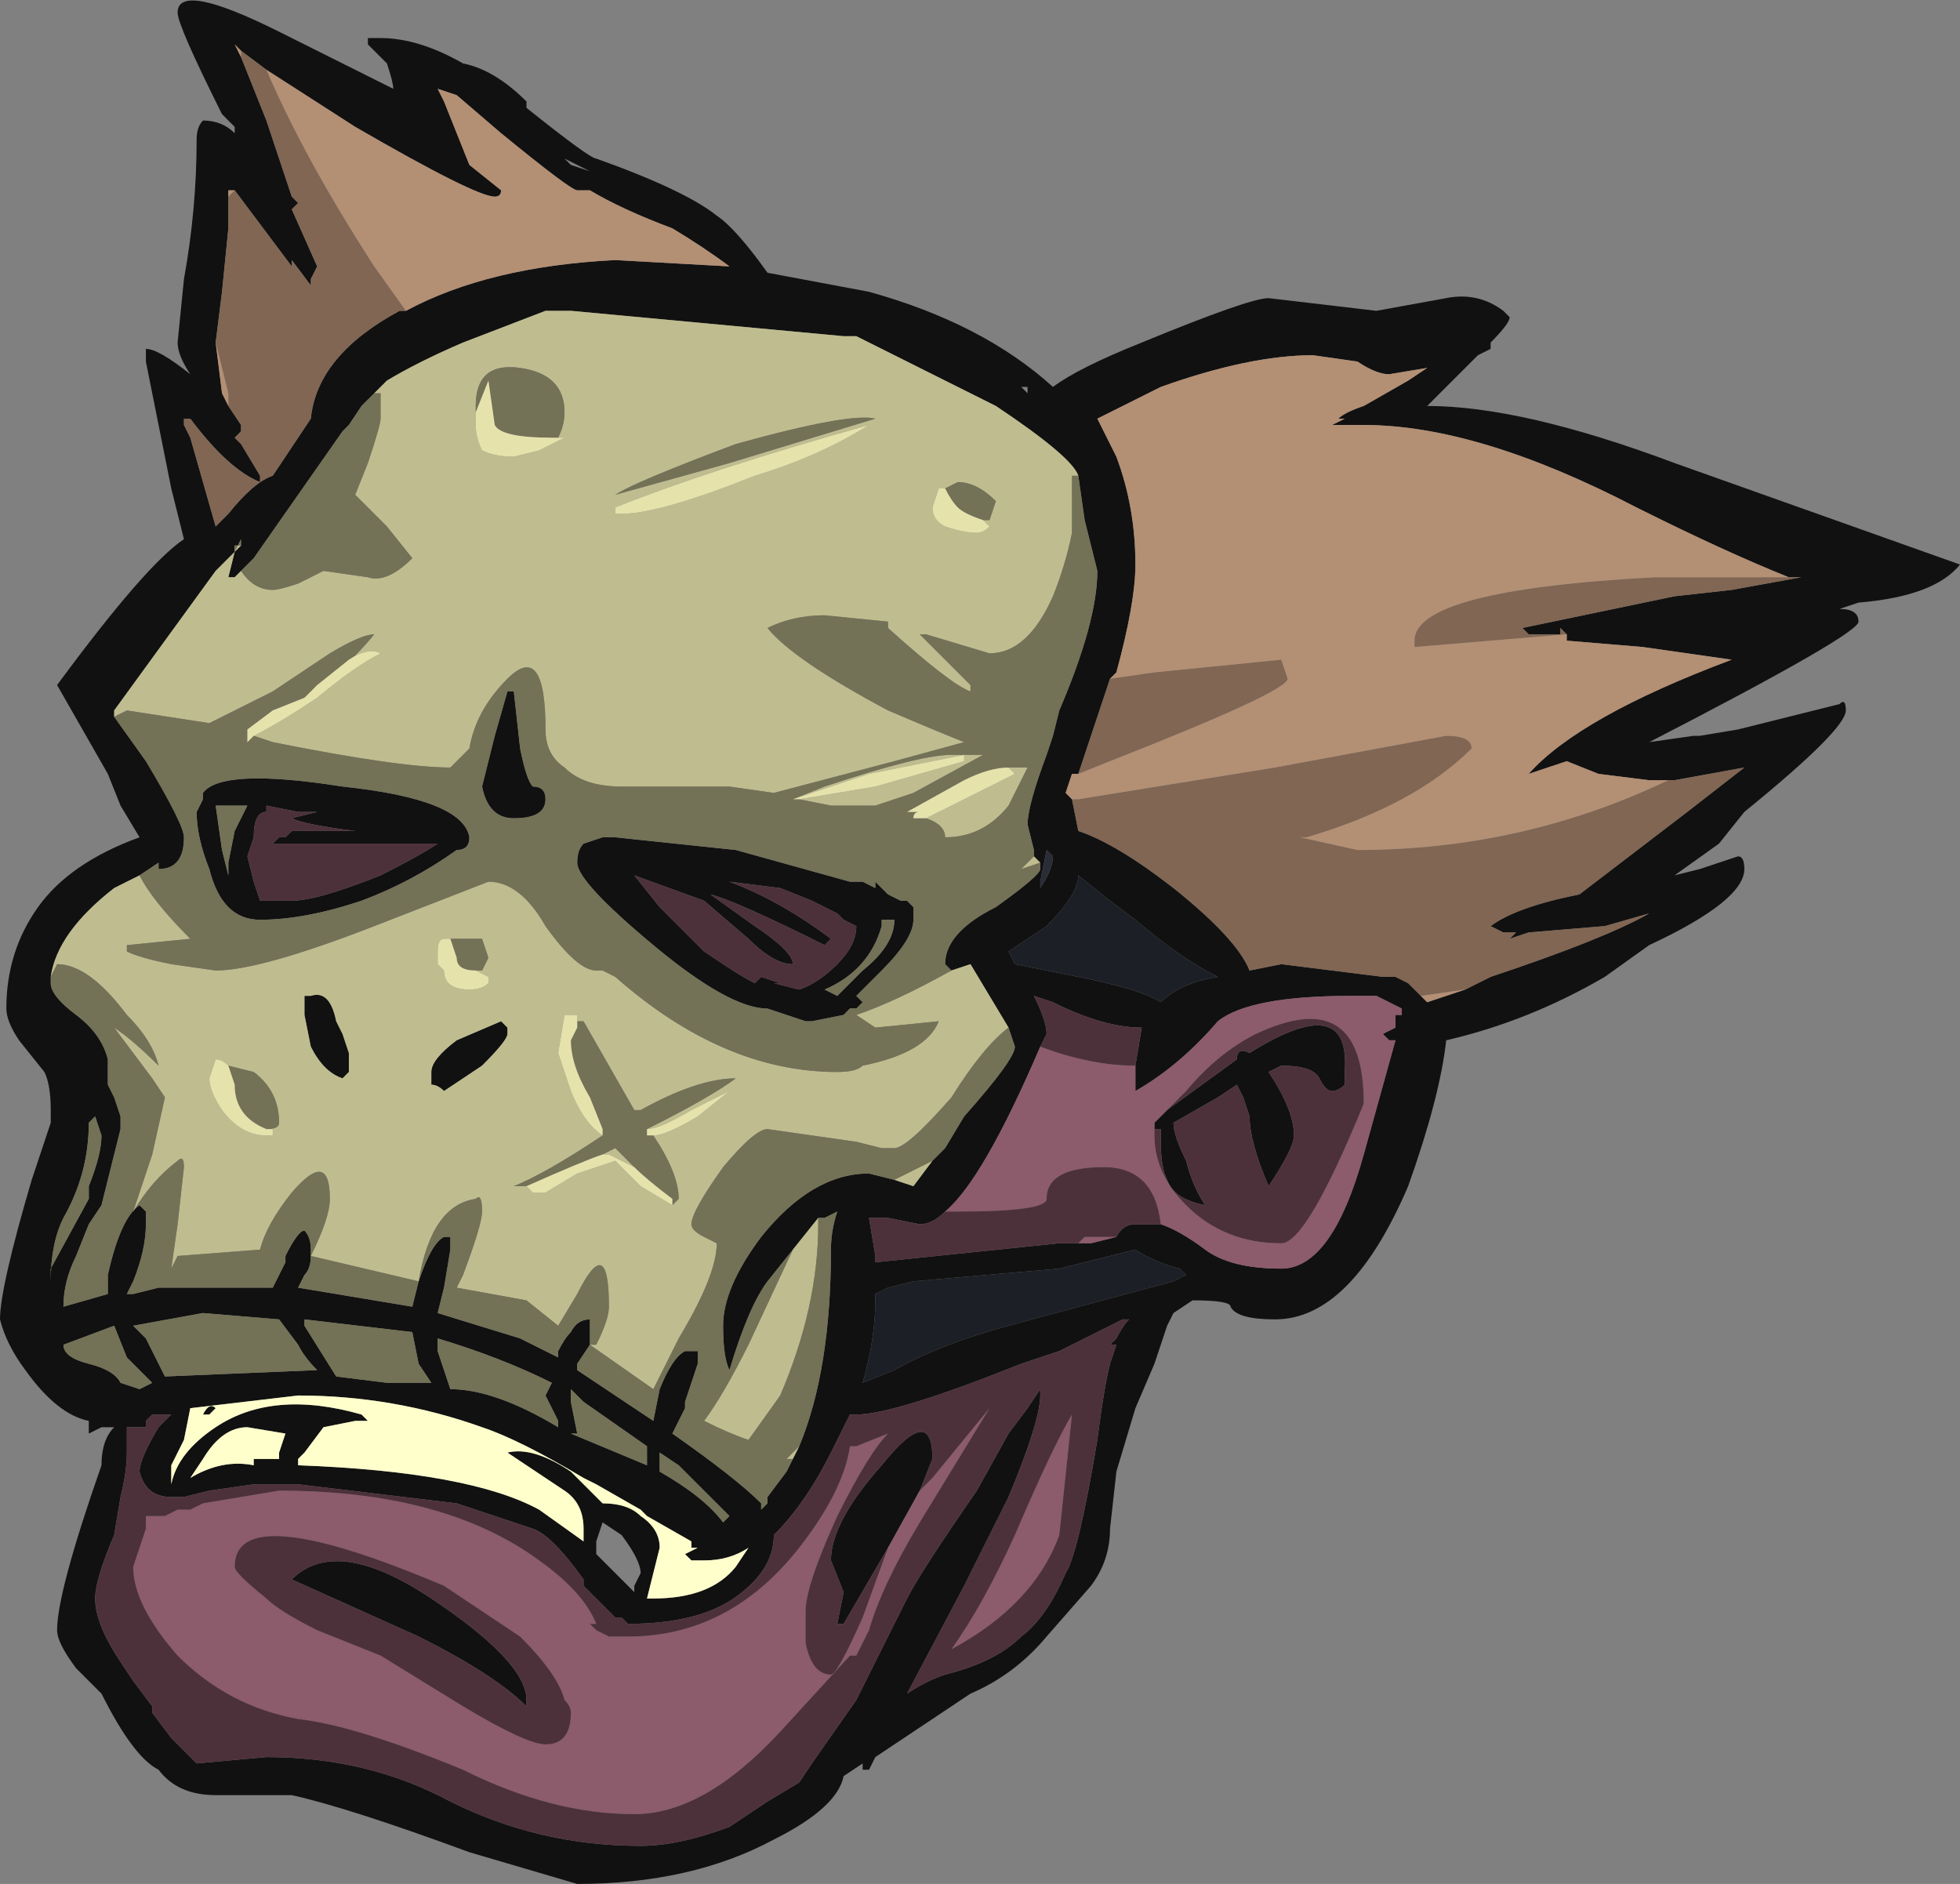 <?xml version="1.0" encoding="UTF-8" standalone="no"?>
<svg xmlns:ffdec="https://www.free-decompiler.com/flash" xmlns:xlink="http://www.w3.org/1999/xlink" ffdec:objectType="shape" height="14.85px" width="15.45px" xmlns="http://www.w3.org/2000/svg">
  <rect width="100%" height="100%" fill="#808080" stroke="none"/>
  <g transform="matrix(1.0, 0.0, 0.0, 1.0, 5.8, 14.15)">
    <path d="M6.1 -11.65 Q6.1 -11.6 5.95 -11.45 L5.95 -11.4 5.85 -11.35 5.45 -10.95 Q6.2 -10.95 7.4 -10.5 L9.65 -9.7 Q9.45 -9.45 8.85 -9.4 L8.7 -9.35 Q8.85 -9.35 8.85 -9.25 8.85 -9.15 7.2 -8.3 L7.55 -8.35 7.6 -8.35 7.9 -8.4 8.7 -8.6 Q8.75 -8.65 8.75 -8.55 8.75 -8.4 7.95 -7.75 L7.75 -7.5 7.4 -7.25 7.6 -7.3 7.9 -7.4 Q7.95 -7.4 7.95 -7.3 7.95 -7.05 7.2 -6.7 L6.85 -6.45 Q6.25 -6.1 5.6 -5.95 5.55 -5.5 5.3 -4.8 4.85 -3.75 4.25 -3.75 3.95 -3.75 3.9 -3.85 3.9 -3.9 3.6 -3.9 L3.45 -3.8 3.4 -3.7 3.3 -3.4 3.15 -3.05 3.0 -2.55 2.95 -2.1 Q2.95 -1.85 2.8 -1.65 L2.45 -1.25 Q2.2 -0.95 1.85 -0.8 L1.1 -0.3 1.05 -0.2 1.0 -0.2 1.0 -0.25 0.85 -0.15 Q0.8 0.1 0.3 0.35 -0.35 0.7 -1.25 0.7 L-2.1 0.45 Q-3.05 0.1 -3.5 0.0 L-4.1 0.0 Q-4.4 0.0 -4.55 -0.2 -4.75 -0.3 -5.0 -0.8 L-5.2 -1.0 Q-5.35 -1.2 -5.35 -1.3 -5.35 -1.6 -5.0 -2.6 -5.0 -2.8 -4.9 -2.9 L-5.0 -2.9 -5.1 -2.85 -5.1 -2.95 Q-5.35 -3.0 -5.6 -3.35 -5.75 -3.55 -5.8 -3.75 -5.8 -4.0 -5.55 -4.85 L-5.4 -5.3 -5.4 -5.4 Q-5.4 -5.6 -5.45 -5.7 L-5.65 -5.95 Q-5.75 -6.1 -5.75 -6.2 -5.75 -6.65 -5.5 -7.0 -5.25 -7.35 -4.7 -7.55 L-4.85 -7.8 -4.95 -8.05 -5.35 -8.75 Q-4.65 -9.7 -4.35 -9.9 L-4.45 -10.3 -4.65 -11.3 -4.65 -11.4 Q-4.55 -11.4 -4.3 -11.2 -4.4 -11.35 -4.4 -11.45 L-4.35 -11.95 Q-4.25 -12.5 -4.25 -13.05 -4.25 -13.15 -4.2 -13.2 -4.05 -13.2 -3.95 -13.1 L-3.95 -13.15 -4.05 -13.25 Q-4.4 -13.95 -4.4 -14.05 -4.4 -14.3 -3.6 -13.9 L-2.7 -13.45 Q-2.7 -13.5 -2.75 -13.65 L-2.9 -13.8 -2.9 -13.85 -2.8 -13.85 Q-2.5 -13.85 -2.15 -13.65 -1.9 -13.6 -1.65 -13.35 L-1.65 -13.3 Q-1.15 -12.9 -1.1 -12.9 -0.4 -12.65 -0.15 -12.45 0.0 -12.35 0.25 -12.0 L1.05 -11.85 Q1.95 -11.6 2.5 -11.1 2.7 -11.25 3.2 -11.45 4.05 -11.8 4.2 -11.8 L5.05 -11.7 5.6 -11.8 Q5.85 -11.85 6.05 -11.7 L6.1 -11.65 M6.55 -9.15 L6.5 -9.2 6.5 -9.15 6.25 -9.15 6.2 -9.2 7.4 -9.45 7.85 -9.5 8.4 -9.6 8.3 -9.6 Q7.8 -9.8 7.1 -10.15 5.85 -10.8 4.95 -10.8 L4.7 -10.8 4.8 -10.85 4.75 -10.85 Q4.8 -10.9 4.95 -10.95 L5.3 -11.15 5.45 -11.25 5.15 -11.2 Q5.05 -11.2 4.9 -11.3 L4.55 -11.35 Q4.05 -11.35 3.35 -11.1 3.05 -10.95 2.85 -10.85 L3.0 -10.55 Q3.15 -10.15 3.15 -9.7 3.15 -9.4 3.0 -8.85 L2.95 -8.8 2.7 -8.05 2.65 -8.05 2.6 -7.9 2.65 -7.85 2.7 -7.6 Q3.0 -7.5 3.45 -7.15 3.95 -6.75 4.05 -6.5 L4.3 -6.55 5.1 -6.45 5.2 -6.45 5.3 -6.4 5.4 -6.3 5.45 -6.25 5.75 -6.35 5.95 -6.45 Q6.85 -6.75 7.2 -6.95 L6.85 -6.85 6.25 -6.8 6.1 -6.75 6.15 -6.8 6.05 -6.8 5.95 -6.85 Q6.15 -7.0 6.65 -7.1 L7.5 -7.75 7.95 -8.1 7.4 -8.0 7.2 -8.0 6.8 -8.05 6.55 -8.15 6.25 -8.05 Q6.65 -8.5 7.85 -8.95 L7.15 -9.05 6.55 -9.1 6.55 -9.15 M2.7 -10.4 Q2.65 -10.55 2.05 -10.95 L0.95 -11.5 0.85 -11.5 -1.3 -11.7 -1.5 -11.7 -2.15 -11.45 Q-2.5 -11.3 -2.75 -11.15 L-2.85 -11.05 -2.95 -10.95 -3.05 -10.8 -3.1 -10.75 -3.8 -9.75 -3.9 -9.65 -3.95 -9.6 -4.0 -9.6 -3.95 -9.8 -3.9 -9.9 -3.9 -9.85 -4.1 -9.65 -4.9 -8.55 -4.9 -8.5 -4.65 -8.15 Q-4.35 -7.65 -4.35 -7.55 -4.35 -7.3 -4.55 -7.3 L-4.55 -7.35 -4.7 -7.25 -4.9 -7.15 Q-5.35 -6.8 -5.4 -6.45 L-5.4 -6.4 Q-5.4 -6.3 -5.2 -6.15 -5.0 -6.0 -4.95 -5.8 L-4.95 -5.6 -4.9 -5.5 -4.85 -5.35 -4.85 -5.25 -5.0 -4.65 -5.1 -4.5 -5.2 -4.25 Q-5.3 -4.05 -5.3 -3.85 L-4.95 -3.95 -4.95 -4.1 Q-4.85 -4.55 -4.7 -4.65 L-4.65 -4.6 -4.65 -4.5 Q-4.65 -4.3 -4.75 -4.05 L-4.8 -3.95 -4.75 -3.95 -4.55 -4.0 -3.65 -4.0 -3.55 -4.2 -3.55 -4.25 Q-3.45 -4.45 -3.4 -4.45 -3.35 -4.4 -3.35 -4.3 L-3.35 -4.25 Q-3.35 -4.15 -3.4 -4.1 L-3.45 -4.0 -2.55 -3.85 -2.5 -4.05 Q-2.4 -4.35 -2.3 -4.4 L-2.25 -4.4 -2.25 -4.3 -2.3 -4.0 -2.35 -3.8 -1.7 -3.6 -1.4 -3.45 -1.4 -3.5 Q-1.35 -3.6 -1.3 -3.65 -1.25 -3.75 -1.15 -3.75 L-1.15 -3.55 -1.25 -3.4 -1.25 -3.35 -0.65 -2.95 -0.6 -3.2 Q-0.5 -3.45 -0.4 -3.5 L-0.3 -3.5 Q-0.3 -3.45 -0.3 -3.4 L-0.4 -3.1 -0.4 -3.05 -0.5 -2.85 Q0.0 -2.5 0.2 -2.3 L0.2 -2.25 0.25 -2.3 0.25 -2.35 0.4 -2.55 0.5 -2.75 Q0.75 -3.35 0.75 -4.3 0.75 -4.45 0.8 -4.6 L0.7 -4.55 0.65 -4.55 0.45 -4.3 0.25 -4.05 Q0.1 -3.85 -0.05 -3.35 -0.1 -3.45 -0.1 -3.7 -0.1 -4.0 0.2 -4.4 0.6 -4.9 1.05 -4.9 L1.25 -4.85 1.4 -4.8 1.55 -5.0 1.65 -5.1 1.8 -5.35 Q2.2 -5.8 2.2 -5.9 L2.15 -6.05 1.85 -6.55 1.7 -6.5 1.65 -6.55 Q1.65 -6.8 2.05 -7.0 2.4 -7.25 2.4 -7.3 L2.4 -7.35 2.35 -7.4 2.35 -7.45 2.3 -7.65 Q2.3 -7.8 2.45 -8.2 L2.5 -8.35 2.55 -8.55 Q2.85 -9.25 2.85 -9.65 L2.75 -10.05 2.7 -10.4 M2.3 -11.1 L2.25 -11.1 2.3 -11.05 2.3 -11.1 M0.85 -6.15 L0.6 -6.1 0.55 -6.1 0.25 -6.2 Q-0.05 -6.2 -0.65 -6.7 -1.25 -7.2 -1.25 -7.35 -1.25 -7.45 -1.2 -7.5 L-1.05 -7.55 -0.95 -7.55 0.0 -7.45 0.9 -7.2 1.0 -7.2 1.1 -7.15 1.1 -7.2 1.2 -7.1 1.3 -7.05 1.35 -7.05 1.4 -7.0 1.4 -6.9 Q1.4 -6.75 1.15 -6.5 L0.95 -6.3 1.0 -6.25 0.95 -6.2 0.85 -6.15 M2.5 -7.4 L2.45 -7.45 2.4 -7.2 2.4 -7.15 Q2.5 -7.3 2.5 -7.4 M3.35 -4.5 Q3.5 -4.45 3.7 -4.3 3.9 -4.15 4.3 -4.15 4.7 -4.15 4.95 -5.05 L5.2 -5.95 5.15 -5.95 5.1 -6.0 5.2 -6.05 5.2 -6.15 5.25 -6.15 5.25 -6.2 5.05 -6.3 4.85 -6.3 Q4.05 -6.3 3.8 -6.1 3.5 -5.75 3.15 -5.55 L3.15 -5.75 3.2 -6.05 Q2.9 -6.05 2.5 -6.25 L2.35 -6.3 Q2.45 -6.1 2.45 -6.0 L2.4 -5.9 Q1.95 -4.85 1.65 -4.6 1.55 -4.5 1.45 -4.5 L1.2 -4.55 1.05 -4.55 1.1 -4.25 1.1 -4.2 2.55 -4.35 2.8 -4.35 3.0 -4.4 3.0 -4.4 Q3.05 -4.5 3.15 -4.5 L3.35 -4.5 M3.4 -5.4 L3.95 -5.8 Q3.95 -5.9 4.05 -5.85 4.85 -6.35 4.8 -5.7 L4.8 -5.6 Q4.75 -5.55 4.7 -5.55 4.65 -5.55 4.6 -5.65 4.55 -5.75 4.3 -5.75 L4.2 -5.7 Q4.4 -5.4 4.4 -5.2 4.4 -5.1 4.2 -4.8 4.05 -5.15 4.05 -5.35 L4.0 -5.5 3.95 -5.6 3.8 -5.5 3.45 -5.3 Q3.45 -5.2 3.55 -5.0 3.6 -4.8 3.7 -4.65 3.45 -4.7 3.4 -4.85 3.35 -4.95 3.35 -5.15 L3.35 -5.25 3.3 -5.25 3.3 -5.3 3.4 -5.4 M2.95 -7.05 L2.7 -7.25 Q2.7 -7.1 2.45 -6.85 L2.15 -6.65 2.2 -6.55 2.7 -6.45 Q3.2 -6.35 3.35 -6.25 3.5 -6.4 3.8 -6.45 3.5 -6.6 3.15 -6.9 L2.95 -7.05 M3.5 -4.15 Q3.3 -4.2 3.15 -4.3 2.95 -4.25 2.55 -4.15 L1.4 -4.05 1.2 -4.0 1.1 -3.95 1.1 -3.9 Q1.1 -3.6 1.0 -3.25 L1.25 -3.35 Q1.6 -3.55 2.15 -3.7 L3.45 -4.05 3.55 -4.1 3.5 -4.15 M-4.8 -2.9 L-4.8 -2.7 Q-4.8 -2.55 -4.85 -2.35 L-4.9 -2.05 Q-5.05 -1.7 -5.05 -1.55 -5.05 -1.35 -4.85 -1.05 L-4.75 -0.9 -4.6 -0.7 -4.6 -0.65 -4.45 -0.45 -4.25 -0.25 -3.7 -0.3 Q-2.9 -0.3 -2.25 0.05 -1.55 0.4 -0.75 0.4 -0.45 0.4 -0.05 0.25 L0.25 0.05 0.5 -0.1 0.6 -0.25 0.95 -0.75 1.35 -1.55 Q1.45 -1.75 1.9 -2.4 L2.15 -2.85 2.3 -3.05 2.4 -3.2 2.4 -3.15 Q2.4 -2.95 2.15 -2.35 L1.8 -1.65 1.35 -0.8 Q1.5 -0.9 1.65 -0.95 2.05 -1.05 2.25 -1.25 2.45 -1.4 2.6 -1.75 2.7 -1.9 2.85 -2.8 2.9 -3.2 2.95 -3.4 L3.0 -3.55 2.95 -3.55 3.0 -3.6 Q3.05 -3.7 3.1 -3.75 L3.05 -3.75 2.55 -3.5 2.25 -3.4 Q1.25 -3.0 0.95 -3.0 L0.9 -3.0 0.75 -2.7 Q0.55 -2.3 0.3 -2.05 0.3 -1.8 0.05 -1.6 -0.25 -1.35 -0.85 -1.35 L-0.9 -1.4 -0.95 -1.4 -1.2 -1.65 -1.2 -1.7 Q-1.45 -2.05 -1.6 -2.1 L-2.2 -2.3 -3.45 -2.45 -3.8 -2.45 -4.15 -2.4 -4.35 -2.35 -4.45 -2.35 Q-4.65 -2.35 -4.7 -2.55 -4.7 -2.65 -4.55 -2.9 L-4.45 -3.0 -4.6 -3.0 -4.65 -2.95 -4.65 -2.9 -4.75 -2.9 -4.8 -2.9 M1.2 -6.9 L1.15 -6.9 1.15 -6.85 Q1.05 -6.5 0.7 -6.35 L0.8 -6.3 1.0 -6.5 Q1.25 -6.7 1.25 -6.9 L1.2 -6.9 M0.8 -6.95 L0.6 -7.05 0.35 -7.15 -0.05 -7.2 Q0.35 -7.05 0.75 -6.75 L0.7 -6.7 Q0.0 -7.05 -0.2 -7.1 L0.15 -6.85 Q0.45 -6.65 0.45 -6.55 0.3 -6.55 0.1 -6.75 L-0.25 -7.05 -0.8 -7.25 -0.6 -7.0 -0.25 -6.65 -0.1 -6.55 Q0.05 -6.45 0.15 -6.4 L0.2 -6.45 0.35 -6.4 0.3 -6.4 0.5 -6.35 Q0.65 -6.4 0.8 -6.55 0.95 -6.7 0.95 -6.85 L0.85 -6.9 0.8 -6.95 M1.2 -1.95 L0.85 -1.35 0.8 -1.35 0.85 -1.6 0.75 -1.85 Q0.75 -2.15 1.15 -2.6 1.55 -3.1 1.55 -2.65 L1.45 -2.4 1.2 -1.95 M-2.6 -11.7 Q-1.95 -12.05 -0.95 -12.1 L-0.05 -12.05 Q-0.25 -12.2 -0.5 -12.35 -0.9 -12.5 -1.15 -12.65 L-1.25 -12.65 Q-1.3 -12.65 -1.85 -13.1 L-2.2 -13.4 -2.35 -13.45 -2.3 -13.35 -2.1 -12.85 -1.85 -12.65 Q-1.85 -12.6 -1.9 -12.6 -2.05 -12.6 -3.0 -13.15 L-3.7 -13.6 -3.9 -13.75 -3.95 -13.8 -3.9 -13.7 -3.7 -13.2 -3.5 -12.6 -3.45 -12.55 -3.5 -12.5 -3.3 -12.05 -3.35 -11.95 -3.35 -11.9 -3.5 -12.1 -3.5 -12.05 -3.95 -12.65 -4.0 -12.65 -4.0 -12.6 -4.0 -12.35 -4.05 -11.85 -4.1 -11.45 -4.05 -11.05 -4.0 -10.95 -3.9 -10.8 -3.9 -10.75 -3.95 -10.7 -3.9 -10.65 -3.75 -10.4 -3.75 -10.35 Q-4.0 -10.45 -4.3 -10.85 L-4.35 -10.85 -4.35 -10.8 -4.3 -10.7 -4.1 -10.0 -4.0 -10.1 Q-3.8 -10.35 -3.65 -10.4 L-3.35 -10.85 Q-3.3 -11.35 -2.65 -11.7 L-2.6 -11.7 M-1.15 -12.8 L-1.35 -12.9 -1.3 -12.85 -1.15 -12.8 M-3.85 -7.8 L-4.1 -7.8 -4.05 -7.45 -4.0 -7.25 -4.0 -7.35 -3.95 -7.6 -3.85 -7.8 M-3.8 -7.55 L-3.85 -7.4 -3.8 -7.2 -3.75 -7.05 -3.5 -7.05 Q-3.3 -7.05 -2.8 -7.25 -2.5 -7.4 -2.35 -7.5 L-3.65 -7.5 -3.6 -7.55 -3.55 -7.55 -3.5 -7.6 -3.0 -7.6 Q-3.4 -7.65 -3.5 -7.7 L-3.3 -7.75 -3.45 -7.75 -3.7 -7.8 -3.7 -7.75 Q-3.8 -7.75 -3.8 -7.55 M-4.2 -7.9 Q-4.05 -8.1 -3.1 -7.95 -2.15 -7.85 -2.1 -7.55 -2.1 -7.45 -2.2 -7.45 -2.55 -7.2 -2.95 -7.05 -3.4 -6.9 -3.75 -6.9 -4.05 -6.9 -4.15 -7.3 -4.25 -7.55 -4.25 -7.75 L-4.2 -7.85 -4.2 -7.9 M-1.9 -8.35 L-1.8 -8.7 -1.75 -8.7 -1.7 -8.25 Q-1.65 -8.0 -1.6 -7.95 -1.5 -7.95 -1.5 -7.85 -1.5 -7.7 -1.75 -7.7 -1.95 -7.7 -2.0 -7.95 L-1.9 -8.35 M-2.2 -5.95 L-1.85 -6.1 -1.8 -6.05 -1.8 -6.0 Q-1.8 -5.95 -2.0 -5.75 L-2.3 -5.55 Q-2.35 -5.6 -2.4 -5.6 L-2.4 -5.7 Q-2.4 -5.8 -2.2 -5.95 M-3.35 -6.3 Q-3.2 -6.35 -3.15 -6.1 L-3.1 -6.0 -3.05 -5.85 -3.05 -5.7 -3.1 -5.65 Q-3.25 -5.7 -3.35 -5.9 L-3.4 -6.15 -3.4 -6.3 -3.35 -6.3 M-5.3 -4.55 Q-5.4 -4.35 -5.4 -4.05 L-5.4 -4.15 -5.1 -4.7 -5.1 -4.8 Q-5.0 -5.05 -5.0 -5.2 L-5.05 -5.35 -5.1 -5.3 Q-5.1 -4.9 -5.3 -4.55 M-4.65 -3.6 L-4.5 -3.3 -3.3 -3.35 Q-3.4 -3.45 -3.45 -3.55 L-3.6 -3.75 -4.2 -3.8 -4.75 -3.7 -4.65 -3.6 M-5.3 -3.55 Q-5.3 -3.45 -5.1 -3.4 -4.9 -3.35 -4.85 -3.25 L-4.7 -3.2 -4.6 -3.25 -4.8 -3.45 -4.9 -3.7 -5.3 -3.55 M-3.4 -3.7 L-3.15 -3.3 -2.75 -3.25 -2.4 -3.25 -2.5 -3.4 -2.55 -3.65 -3.4 -3.75 -3.4 -3.7 M-3.55 -2.85 L-3.85 -2.9 Q-4.05 -2.9 -4.2 -2.65 L-4.3 -2.5 Q-4.05 -2.65 -3.8 -2.6 L-3.8 -2.65 -3.6 -2.65 -3.6 -2.7 -3.55 -2.85 M-3.4 -2.7 L-3.45 -2.65 -3.45 -2.6 Q-2.1 -2.55 -1.55 -2.25 L-1.2 -2.0 -1.2 -2.1 Q-1.2 -2.3 -1.35 -2.4 L-1.8 -2.7 Q-1.6 -2.75 -1.3 -2.55 L-1.05 -2.3 Q-0.85 -2.3 -0.75 -2.2 -0.6 -2.1 -0.6 -1.95 L-0.7 -1.55 -0.65 -1.55 Q-0.2 -1.55 0.0 -1.8 L0.1 -1.95 Q-0.05 -1.85 -0.25 -1.85 L-0.35 -1.85 -0.4 -1.9 -0.3 -1.95 -0.35 -1.95 -0.35 -2.0 -0.7 -2.2 -0.75 -2.25 -1.1 -2.45 -1.2 -2.5 Q-1.7 -2.8 -2.0 -2.9 -2.7 -3.15 -3.45 -3.15 L-4.3 -3.05 -4.35 -2.8 -4.45 -2.6 -4.45 -2.45 Q-4.4 -2.7 -4.1 -2.9 -3.65 -3.2 -2.95 -3.0 L-2.9 -2.95 -3.0 -2.95 -3.25 -2.9 -3.4 -2.7 M-4.15 -3.0 L-4.2 -3.0 Q-4.15 -3.1 -4.1 -3.05 L-4.15 -3.0 M-1.25 -2.85 L-1.3 -2.85 -0.7 -2.6 -0.7 -2.75 -1.2 -3.1 -1.3 -3.2 -1.3 -3.1 -1.25 -2.85 M-1.4 -2.95 L-1.5 -3.15 -1.45 -3.25 Q-1.85 -3.45 -2.35 -3.6 L-2.35 -3.5 -2.25 -3.2 Q-1.9 -3.2 -1.4 -2.9 L-1.4 -2.95 M-1.1 -1.9 L-0.8 -1.6 -0.8 -1.65 -0.75 -1.75 Q-0.75 -1.85 -0.9 -2.05 L-1.05 -2.15 -1.1 -2.0 -1.1 -1.9 M-0.05 -2.2 L-0.45 -2.6 -0.6 -2.7 -0.6 -2.55 Q-0.25 -2.35 -0.1 -2.15 L-0.05 -2.2 M-1.95 -2.3 L-1.95 -2.3 M-1.65 -0.7 Q-1.9 -0.95 -2.5 -1.25 L-3.5 -1.7 Q-3.15 -2.05 -2.4 -1.55 -1.65 -1.05 -1.65 -0.75 L-1.65 -0.7" fill="#111111" fill-rule="evenodd" stroke="none"/>
    <path d="M8.3 -9.6 L8.4 -9.6 7.85 -9.5 7.4 -9.45 6.2 -9.2 6.25 -9.15 6.5 -9.15 6.5 -9.2 6.55 -9.15 5.35 -9.05 5.35 -9.1 Q5.35 -9.5 7.25 -9.6 L8.3 -9.6 M7.4 -8.0 L7.95 -8.1 7.5 -7.75 6.65 -7.1 Q6.15 -7.0 5.95 -6.85 L6.05 -6.8 6.15 -6.8 6.1 -6.75 6.25 -6.8 6.85 -6.85 7.2 -6.95 Q6.85 -6.75 5.95 -6.45 L5.75 -6.35 5.4 -6.3 5.3 -6.4 5.2 -6.45 5.1 -6.45 4.3 -6.55 4.05 -6.5 Q3.95 -6.75 3.45 -7.15 3.0 -7.5 2.7 -7.6 L2.65 -7.85 2.7 -7.85 4.25 -8.1 5.6 -8.35 Q5.8 -8.35 5.8 -8.25 5.35 -7.8 4.5 -7.55 L4.45 -7.55 4.9 -7.45 Q6.2 -7.45 7.35 -8.0 L7.4 -8.0 M2.7 -8.05 L2.95 -8.8 3.3 -8.85 4.3 -8.95 4.35 -8.8 Q4.35 -8.7 2.95 -8.15 L2.7 -8.05 M-3.7 -13.6 Q-3.4 -12.9 -2.85 -12.05 L-2.6 -11.7 -2.65 -11.7 Q-3.3 -11.35 -3.35 -10.85 L-3.65 -10.4 Q-3.8 -10.35 -4.0 -10.1 L-4.1 -10.0 -4.3 -10.7 -4.35 -10.8 -4.35 -10.85 -4.3 -10.85 Q-4.0 -10.45 -3.75 -10.35 L-3.75 -10.4 -3.9 -10.65 -3.95 -10.7 -3.9 -10.75 -3.9 -10.8 -4.0 -10.95 -4.0 -11.05 -4.1 -11.45 -4.05 -11.85 -4.0 -12.35 -4.0 -12.6 -3.95 -12.65 -3.5 -12.05 -3.5 -12.1 -3.35 -11.9 -3.35 -11.95 -3.3 -12.05 -3.5 -12.5 -3.45 -12.55 -3.5 -12.6 -3.7 -13.2 -3.9 -13.7 -3.9 -13.75 -3.7 -13.6" fill="#806653" fill-rule="evenodd" stroke="none"/>
    <path d="M8.3 -9.6 L7.25 -9.6 Q5.35 -9.5 5.35 -9.1 L5.35 -9.05 6.55 -9.15 6.55 -9.1 7.15 -9.05 7.85 -8.95 Q6.65 -8.5 6.25 -8.05 L6.55 -8.15 6.8 -8.05 7.2 -8.0 7.4 -8.0 7.35 -8.0 Q6.2 -7.45 4.9 -7.45 L4.45 -7.55 4.5 -7.55 Q5.35 -7.8 5.8 -8.25 5.8 -8.35 5.6 -8.35 L4.25 -8.1 2.7 -7.85 2.65 -7.85 2.6 -7.9 2.65 -8.05 2.7 -8.05 2.95 -8.15 Q4.35 -8.7 4.35 -8.8 L4.3 -8.95 3.3 -8.85 2.95 -8.8 3.0 -8.85 Q3.15 -9.4 3.15 -9.7 3.15 -10.15 3.0 -10.55 L2.85 -10.85 Q3.05 -10.95 3.35 -11.1 4.05 -11.35 4.55 -11.35 L4.9 -11.3 Q5.05 -11.2 5.15 -11.2 L5.45 -11.25 5.3 -11.15 4.95 -10.95 Q4.8 -10.9 4.75 -10.85 L4.8 -10.85 4.7 -10.8 4.95 -10.8 Q5.85 -10.8 7.1 -10.15 7.8 -9.8 8.3 -9.6 M5.75 -6.35 L5.45 -6.25 5.4 -6.3 5.75 -6.35 M-3.7 -13.6 L-3.0 -13.15 Q-2.05 -12.6 -1.9 -12.6 -1.85 -12.6 -1.85 -12.65 L-2.1 -12.85 -2.3 -13.35 -2.35 -13.45 -2.2 -13.4 -1.85 -13.1 Q-1.3 -12.65 -1.25 -12.65 L-1.15 -12.65 Q-0.9 -12.5 -0.5 -12.35 -0.25 -12.2 -0.05 -12.05 L-0.95 -12.1 Q-1.95 -12.05 -2.6 -11.7 L-2.85 -12.05 Q-3.4 -12.9 -3.7 -13.6 M-4.0 -10.95 L-4.05 -11.05 -4.1 -11.45 -4.0 -11.05 -4.0 -10.95 M-4.0 -12.6 L-4.0 -12.65 -3.95 -12.65 -4.0 -12.6 M-3.9 -13.7 L-3.95 -13.8 -3.9 -13.75 -3.9 -13.7" fill="#b38f74" fill-rule="evenodd" stroke="none"/>
    <path d="M-2.85 -11.05 L-2.75 -11.15 Q-2.5 -11.3 -2.15 -11.45 L-1.5 -11.7 -1.3 -11.7 0.85 -11.5 0.95 -11.5 2.05 -10.95 Q2.65 -10.55 2.7 -10.4 L2.65 -10.4 2.65 -9.95 Q2.6 -9.7 2.5 -9.45 2.3 -9.0 2.0 -9.0 L1.5 -9.15 1.45 -9.15 1.85 -8.75 1.85 -8.7 Q1.7 -8.75 1.2 -9.2 L1.2 -9.25 0.7 -9.3 Q0.45 -9.3 0.25 -9.2 0.45 -8.95 1.2 -8.55 1.55 -8.4 1.8 -8.3 L1.25 -8.15 0.3 -7.9 -0.05 -7.95 -0.9 -7.95 Q-1.2 -7.95 -1.35 -8.1 -1.5 -8.2 -1.5 -8.4 -1.5 -9.1 -1.8 -8.8 -2.05 -8.55 -2.1 -8.25 L-2.25 -8.1 Q-2.65 -8.1 -3.65 -8.3 L-3.8 -8.35 Q-3.6 -8.45 -3.3 -8.65 -3.0 -8.9 -2.8 -9.0 -2.9 -9.05 -3.05 -8.95 L-3.3 -8.75 -3.4 -8.65 Q-3.05 -8.9 -2.85 -9.15 -2.95 -9.15 -3.2 -9.0 L-3.65 -8.7 -4.15 -8.45 -4.8 -8.55 -4.9 -8.5 -4.9 -8.55 -4.1 -9.65 -3.9 -9.85 -3.95 -9.85 -3.95 -9.8 -4.0 -9.6 -3.95 -9.6 -3.9 -9.65 Q-3.8 -9.5 -3.65 -9.5 -3.6 -9.5 -3.45 -9.55 L-3.25 -9.65 -2.9 -9.6 Q-2.75 -9.55 -2.55 -9.75 L-2.75 -10.0 -3.0 -10.25 -2.9 -10.5 Q-2.8 -10.8 -2.8 -10.85 -2.8 -11.0 -2.8 -11.05 L-2.85 -11.05 M2.35 -7.4 L2.4 -7.35 2.25 -7.3 2.35 -7.4 M1.7 -6.5 L1.85 -6.55 2.15 -6.05 Q1.95 -5.9 1.7 -5.5 1.35 -5.1 1.25 -5.1 L1.15 -5.1 0.95 -5.15 0.25 -5.25 Q0.15 -5.25 -0.1 -4.95 -0.35 -4.6 -0.35 -4.5 -0.35 -4.45 -0.25 -4.4 L-0.15 -4.35 Q-0.15 -4.1 -0.45 -3.6 L-0.65 -3.2 -1.15 -3.55 -1.1 -3.55 Q-1.0 -3.75 -1.0 -3.85 -1.0 -4.45 -1.25 -3.95 L-1.4 -3.7 -1.65 -3.9 -2.2 -4.0 -2.15 -4.1 Q-2.0 -4.5 -2.0 -4.6 -2.0 -4.75 -2.05 -4.7 -2.4 -4.65 -2.5 -4.05 L-3.35 -4.25 Q-3.2 -4.55 -3.2 -4.7 -3.2 -5.1 -3.5 -4.75 -3.7 -4.5 -3.75 -4.3 L-4.4 -4.25 -4.45 -4.15 -4.4 -4.5 -4.35 -4.95 Q-4.35 -5.05 -4.4 -5.0 -4.6 -4.85 -4.75 -4.6 L-4.6 -5.05 -4.5 -5.5 -4.6 -5.65 -4.9 -6.05 Q-4.75 -5.95 -4.55 -5.75 -4.6 -5.95 -4.8 -6.15 -5.1 -6.55 -5.35 -6.55 L-5.4 -6.45 Q-5.35 -6.8 -4.9 -7.15 L-4.7 -7.25 Q-4.6 -7.05 -4.3 -6.75 L-4.8 -6.7 -4.8 -6.65 Q-4.7 -6.6 -4.45 -6.55 L-4.1 -6.5 Q-3.75 -6.5 -2.85 -6.85 L-1.95 -7.2 Q-1.7 -7.2 -1.5 -6.85 -1.25 -6.5 -1.1 -6.5 L-1.05 -6.5 -0.95 -6.45 Q-0.1 -5.7 0.8 -5.7 0.95 -5.7 1.0 -5.75 1.5 -5.85 1.6 -6.1 L1.1 -6.05 0.95 -6.15 Q1.25 -6.25 1.7 -6.5 M1.55 -5.0 L1.4 -4.8 1.25 -4.85 1.55 -5.0 M0.45 -4.3 L0.65 -4.55 0.65 -4.5 Q0.65 -3.85 0.35 -3.15 L0.1 -2.8 Q-0.05 -2.85 -0.25 -2.95 -0.1 -3.15 0.1 -3.55 L0.45 -4.3 M0.5 -2.75 L0.4 -2.55 0.45 -2.65 0.4 -2.65 0.5 -2.75 M0.2 -2.25 L0.2 -2.3 0.2 -2.25 M1.1 -10.85 Q0.9 -10.9 0.0 -10.65 -0.8 -10.35 -0.95 -10.25 L-0.05 -10.5 1.1 -10.85 M1.95 -10.05 L2.0 -10.05 2.05 -10.2 Q1.9 -10.35 1.75 -10.35 L1.65 -10.3 1.6 -10.3 1.55 -10.15 Q1.55 -10.05 1.65 -10.0 1.8 -9.95 1.9 -9.95 1.95 -9.95 2.0 -10.0 L1.95 -10.05 M0.45 -7.85 L0.7 -7.95 Q1.45 -8.2 1.7 -8.2 L1.95 -8.2 1.4 -7.9 1.1 -7.8 0.75 -7.8 0.5 -7.85 1.1 -7.95 1.8 -8.15 1.8 -8.2 1.05 -8.05 0.45 -7.85 M0.95 -6.2 L0.9 -6.2 0.85 -6.15 0.95 -6.2 M2.15 -8.1 L2.3 -8.1 2.15 -7.8 Q1.95 -7.55 1.65 -7.55 1.65 -7.65 1.5 -7.7 L2.2 -8.05 2.15 -8.1 M0.15 -10.4 Q0.65 -10.55 1.05 -10.8 -0.2 -10.45 -0.95 -10.15 L-0.95 -10.1 -0.9 -10.1 Q-0.6 -10.1 0.15 -10.4 M-1.4 -10.7 Q-1.35 -10.8 -1.35 -10.9 -1.35 -11.2 -1.7 -11.25 -2.05 -11.3 -2.05 -10.95 L-2.05 -10.9 -2.05 -10.8 Q-2.05 -10.7 -2.0 -10.6 -1.9 -10.55 -1.75 -10.55 L-1.55 -10.6 -1.35 -10.7 -1.4 -10.7 M-1.25 -6.1 L-1.25 -6.15 -1.35 -6.15 -1.4 -5.85 -1.3 -5.55 Q-1.2 -5.3 -1.05 -5.2 -1.5 -4.9 -1.75 -4.8 L-1.65 -4.8 -1.6 -4.75 -1.5 -4.75 -1.25 -4.9 -0.95 -5.0 -0.75 -4.8 -0.5 -4.65 -0.45 -4.7 Q-0.45 -4.9 -0.65 -5.2 -0.55 -5.2 -0.3 -5.35 L-0.05 -5.55 Q-0.05 -5.65 -0.05 -5.55 L-0.35 -5.4 Q-0.6 -5.25 -0.7 -5.25 -0.2 -5.5 0.0 -5.65 -0.3 -5.65 -0.75 -5.4 L-0.8 -5.4 -1.2 -6.1 -1.25 -6.1 M-2.05 -6.5 L-2.0 -6.5 -1.95 -6.6 -2.0 -6.75 -2.25 -6.75 -2.3 -6.75 Q-2.35 -6.75 -2.35 -6.65 L-2.35 -6.55 -2.3 -6.5 Q-2.3 -6.35 -2.1 -6.35 -2.0 -6.35 -1.95 -6.4 L-1.95 -6.45 -2.05 -6.5 M-2.2 -5.95 Q-2.4 -5.8 -2.4 -5.7 L-2.4 -5.6 Q-2.35 -5.6 -2.3 -5.55 L-2.0 -5.75 Q-1.8 -5.95 -1.8 -6.0 L-1.8 -6.05 -1.85 -6.1 -2.2 -5.95 M-1.05 -5.05 L-0.95 -5.1 -0.8 -4.95 -1.0 -5.05 -1.05 -5.05 M-3.35 -6.3 L-3.4 -6.3 -3.4 -6.15 -3.35 -5.9 Q-3.25 -5.7 -3.1 -5.65 L-3.05 -5.7 -3.05 -5.85 -3.1 -6.0 -3.15 -6.1 Q-3.2 -6.35 -3.35 -6.3 M-3.7 -5.25 Q-3.6 -5.25 -3.6 -5.3 -3.6 -5.55 -3.8 -5.7 L-4.0 -5.75 Q-4.05 -5.8 -4.1 -5.8 L-4.15 -5.65 Q-4.15 -5.55 -4.05 -5.4 -3.9 -5.2 -3.7 -5.2 L-3.65 -5.2 -3.65 -5.25 -3.7 -5.25" fill="#bfbc8f" fill-rule="evenodd" stroke="none"/>
    <path d="M-2.85 -11.05 L-2.8 -11.05 Q-2.8 -11.0 -2.8 -10.85 -2.8 -10.8 -2.9 -10.5 L-3.0 -10.25 -2.75 -10.0 -2.55 -9.75 Q-2.75 -9.55 -2.9 -9.6 L-3.25 -9.65 -3.45 -9.55 Q-3.6 -9.5 -3.65 -9.5 -3.8 -9.5 -3.9 -9.65 L-3.8 -9.75 -3.1 -10.75 -3.05 -10.8 -2.95 -10.95 -2.85 -11.05 M-3.95 -9.8 L-3.95 -9.85 -3.9 -9.85 -3.9 -9.9 -3.95 -9.8 M-4.9 -8.5 L-4.8 -8.55 -4.15 -8.45 -3.65 -8.7 -3.2 -9.0 Q-2.95 -9.15 -2.85 -9.15 -3.05 -8.9 -3.4 -8.65 L-3.65 -8.55 -3.85 -8.4 -3.85 -8.3 -3.8 -8.35 -3.65 -8.3 Q-2.65 -8.1 -2.25 -8.1 L-2.1 -8.25 Q-2.05 -8.55 -1.8 -8.8 -1.5 -9.1 -1.5 -8.4 -1.5 -8.2 -1.35 -8.1 -1.2 -7.95 -0.9 -7.95 L-0.05 -7.95 0.3 -7.9 1.25 -8.15 1.8 -8.3 Q1.55 -8.4 1.2 -8.55 0.45 -8.95 0.25 -9.2 0.45 -9.3 0.7 -9.3 L1.2 -9.25 1.2 -9.2 Q1.7 -8.75 1.85 -8.7 L1.85 -8.75 1.45 -9.15 1.5 -9.15 2.0 -9.0 Q2.3 -9.0 2.5 -9.45 2.6 -9.7 2.65 -9.95 L2.65 -10.4 2.7 -10.4 2.75 -10.05 2.85 -9.65 Q2.85 -9.25 2.55 -8.55 L2.5 -8.35 2.45 -8.2 Q2.3 -7.8 2.3 -7.65 L2.35 -7.45 2.35 -7.4 2.25 -7.3 2.4 -7.35 2.4 -7.3 Q2.4 -7.25 2.05 -7.0 1.65 -6.8 1.65 -6.55 L1.7 -6.5 Q1.25 -6.25 0.95 -6.15 L1.1 -6.05 1.6 -6.1 Q1.5 -5.85 1.0 -5.75 0.95 -5.7 0.8 -5.7 -0.1 -5.7 -0.95 -6.45 L-1.05 -6.5 -1.1 -6.5 Q-1.25 -6.5 -1.5 -6.85 -1.7 -7.2 -1.95 -7.2 L-2.85 -6.85 Q-3.75 -6.5 -4.1 -6.5 L-4.45 -6.55 Q-4.7 -6.6 -4.8 -6.65 L-4.8 -6.7 -4.3 -6.75 Q-4.6 -7.05 -4.7 -7.25 L-4.55 -7.35 -4.55 -7.3 Q-4.35 -7.3 -4.35 -7.55 -4.35 -7.65 -4.65 -8.15 L-4.9 -8.5 M2.15 -6.05 L2.2 -5.9 Q2.2 -5.8 1.8 -5.35 L1.65 -5.1 1.55 -5.0 1.25 -4.85 1.05 -4.9 Q0.6 -4.9 0.2 -4.4 -0.1 -4.0 -0.1 -3.7 -0.1 -3.45 -0.05 -3.35 0.1 -3.85 0.25 -4.05 L0.45 -4.3 0.1 -3.55 Q-0.1 -3.15 -0.25 -2.95 -0.05 -2.85 0.1 -2.8 L0.35 -3.15 Q0.65 -3.85 0.65 -4.5 L0.65 -4.55 0.7 -4.55 0.8 -4.6 Q0.75 -4.45 0.75 -4.3 0.75 -3.35 0.5 -2.75 L0.4 -2.65 0.45 -2.65 0.4 -2.55 0.25 -2.35 0.25 -2.3 0.2 -2.25 0.2 -2.3 Q0.0 -2.5 -0.5 -2.85 L-0.4 -3.05 -0.4 -3.1 -0.3 -3.4 Q-0.3 -3.45 -0.3 -3.5 L-0.4 -3.5 Q-0.5 -3.45 -0.6 -3.2 L-0.65 -2.95 -1.25 -3.35 -1.25 -3.4 -1.15 -3.55 -1.15 -3.75 Q-1.25 -3.75 -1.3 -3.65 -1.35 -3.6 -1.4 -3.5 L-1.4 -3.45 -1.7 -3.6 -2.35 -3.8 -2.3 -4.0 -2.25 -4.3 -2.25 -4.4 -2.3 -4.4 Q-2.4 -4.35 -2.5 -4.05 L-2.55 -3.85 -3.45 -4.0 -3.4 -4.1 Q-3.35 -4.15 -3.35 -4.25 L-3.35 -4.3 Q-3.35 -4.4 -3.4 -4.45 -3.45 -4.45 -3.55 -4.25 L-3.55 -4.2 -3.65 -4.0 -4.55 -4.0 -4.75 -3.95 -4.8 -3.95 -4.75 -4.05 Q-4.65 -4.3 -4.65 -4.5 L-4.65 -4.6 -4.7 -4.65 Q-4.85 -4.55 -4.95 -4.1 L-4.95 -3.95 -5.3 -3.85 Q-5.3 -4.05 -5.2 -4.25 L-5.1 -4.5 -5.0 -4.65 -4.85 -5.25 -4.85 -5.35 -4.9 -5.5 -4.95 -5.6 -4.95 -5.8 Q-5.0 -6.0 -5.2 -6.15 -5.4 -6.3 -5.4 -6.4 L-5.4 -6.45 -5.35 -6.55 Q-5.1 -6.55 -4.8 -6.15 -4.6 -5.95 -4.55 -5.75 -4.75 -5.95 -4.9 -6.05 L-4.6 -5.65 -4.5 -5.5 -4.6 -5.05 -4.75 -4.6 Q-4.6 -4.85 -4.4 -5.0 -4.35 -5.05 -4.35 -4.95 L-4.4 -4.5 -4.45 -4.15 -4.4 -4.25 -3.75 -4.3 Q-3.7 -4.5 -3.5 -4.75 -3.2 -5.1 -3.2 -4.7 -3.2 -4.55 -3.35 -4.25 L-2.5 -4.05 Q-2.4 -4.65 -2.05 -4.7 -2.0 -4.75 -2.0 -4.6 -2.0 -4.5 -2.15 -4.1 L-2.2 -4.0 -1.65 -3.9 -1.4 -3.7 -1.25 -3.95 Q-1.0 -4.45 -1.0 -3.85 -1.0 -3.75 -1.1 -3.55 L-1.15 -3.55 -0.65 -3.2 -0.45 -3.6 Q-0.15 -4.1 -0.15 -4.35 L-0.25 -4.4 Q-0.35 -4.45 -0.35 -4.5 -0.35 -4.6 -0.1 -4.95 0.15 -5.25 0.25 -5.25 L0.95 -5.15 1.15 -5.1 1.25 -5.1 Q1.35 -5.1 1.7 -5.5 1.95 -5.9 2.15 -6.05 M1.1 -10.85 L-0.05 -10.5 -0.95 -10.25 Q-0.8 -10.35 0.0 -10.65 0.9 -10.9 1.1 -10.85 M1.95 -10.05 Q1.8 -10.1 1.75 -10.15 1.7 -10.2 1.65 -10.3 L1.75 -10.35 Q1.9 -10.35 2.05 -10.2 L2.0 -10.05 1.95 -10.05 M0.45 -7.85 L0.5 -7.85 0.75 -7.8 1.1 -7.8 1.4 -7.9 1.95 -8.2 1.7 -8.2 Q1.45 -8.2 0.7 -7.95 L0.45 -7.85 M0.95 -6.2 L1.0 -6.25 0.95 -6.3 1.15 -6.5 Q1.4 -6.75 1.4 -6.9 L1.4 -7.0 1.35 -7.05 1.3 -7.05 1.2 -7.1 1.1 -7.2 1.1 -7.15 1.0 -7.2 0.9 -7.2 0.0 -7.45 -0.95 -7.55 -1.05 -7.55 -1.2 -7.5 Q-1.25 -7.45 -1.25 -7.35 -1.25 -7.2 -0.65 -6.7 -0.05 -6.2 0.25 -6.2 L0.55 -6.1 0.6 -6.1 0.85 -6.15 0.9 -6.2 0.95 -6.2 M2.15 -8.1 Q2.0 -8.1 1.8 -8.0 L1.35 -7.75 1.45 -7.75 Q1.4 -7.75 1.4 -7.7 L1.5 -7.7 Q1.65 -7.65 1.65 -7.55 1.95 -7.55 2.15 -7.8 L2.3 -8.1 2.15 -8.1 M1.2 -6.9 L1.25 -6.9 Q1.25 -6.7 1.0 -6.5 L0.8 -6.3 0.7 -6.35 Q1.05 -6.5 1.15 -6.85 L1.15 -6.9 1.2 -6.9 M-2.05 -10.9 L-2.05 -10.95 Q-2.05 -11.3 -1.7 -11.25 -1.35 -11.2 -1.35 -10.9 -1.35 -10.8 -1.4 -10.7 L-1.45 -10.7 Q-1.85 -10.7 -1.9 -10.8 L-1.95 -11.15 -2.05 -10.9 M-3.85 -7.8 L-3.95 -7.6 -4.0 -7.35 -4.0 -7.25 -4.05 -7.45 -4.1 -7.8 -3.85 -7.8 M-1.9 -8.35 L-2.0 -7.95 Q-1.95 -7.7 -1.75 -7.7 -1.5 -7.7 -1.5 -7.85 -1.5 -7.95 -1.6 -7.95 -1.65 -8.0 -1.7 -8.25 L-1.75 -8.7 -1.8 -8.7 -1.9 -8.35 M-4.2 -7.9 L-4.2 -7.85 -4.25 -7.75 Q-4.25 -7.55 -4.15 -7.3 -4.05 -6.9 -3.75 -6.9 -3.4 -6.9 -2.95 -7.05 -2.55 -7.2 -2.2 -7.45 -2.1 -7.45 -2.1 -7.55 -2.15 -7.85 -3.1 -7.95 -4.05 -8.1 -4.2 -7.9 M-1.25 -6.1 L-1.2 -6.1 -0.8 -5.4 -0.75 -5.4 Q-0.3 -5.65 0.0 -5.65 -0.2 -5.5 -0.7 -5.25 L-0.7 -5.2 -0.65 -5.2 Q-0.45 -4.9 -0.45 -4.7 L-0.5 -4.65 -0.5 -4.7 Q-0.7 -4.85 -0.8 -4.95 L-0.95 -5.1 -1.05 -5.05 Q-1.2 -5.0 -1.65 -4.8 L-1.75 -4.8 Q-1.5 -4.9 -1.05 -5.2 L-1.05 -5.25 -1.15 -5.5 Q-1.3 -5.75 -1.3 -5.95 L-1.25 -6.05 -1.25 -6.1 M-2.25 -6.75 L-2.0 -6.75 -1.95 -6.6 -2.0 -6.5 -2.05 -6.5 Q-2.2 -6.5 -2.2 -6.6 L-2.25 -6.75 M-2.35 -6.55 L-2.35 -6.65 -2.35 -6.55 M-4.0 -5.75 L-3.8 -5.7 Q-3.6 -5.55 -3.6 -5.3 -3.6 -5.25 -3.7 -5.25 -3.95 -5.35 -3.95 -5.6 L-4.0 -5.75 M-3.4 -3.7 L-3.4 -3.75 -2.55 -3.65 -2.5 -3.4 -2.4 -3.25 -2.75 -3.25 -3.15 -3.3 -3.4 -3.7 M-5.3 -3.55 L-4.9 -3.7 -4.8 -3.45 -4.6 -3.25 -4.7 -3.2 -4.85 -3.25 Q-4.9 -3.35 -5.1 -3.4 -5.3 -3.45 -5.3 -3.55 M-4.65 -3.6 L-4.75 -3.7 -4.2 -3.8 -3.6 -3.75 -3.45 -3.55 Q-3.4 -3.45 -3.3 -3.35 L-4.5 -3.3 -4.65 -3.6 M-5.3 -4.55 Q-5.1 -4.9 -5.1 -5.3 L-5.05 -5.35 -5.0 -5.2 Q-5.0 -5.05 -5.1 -4.8 L-5.1 -4.7 -5.4 -4.15 -5.4 -4.05 Q-5.4 -4.35 -5.3 -4.55 M-1.4 -2.95 L-1.4 -2.9 Q-1.9 -3.2 -2.25 -3.2 L-2.35 -3.5 -2.35 -3.6 Q-1.85 -3.45 -1.45 -3.25 L-1.5 -3.15 -1.4 -2.95 M-1.25 -2.85 L-1.3 -3.1 -1.3 -3.2 -1.2 -3.1 -0.7 -2.75 -0.7 -2.6 -1.3 -2.85 -1.25 -2.85 M-0.05 -2.2 L-0.1 -2.15 Q-0.25 -2.35 -0.6 -2.55 L-0.6 -2.7 -0.45 -2.6 -0.05 -2.2" fill="#737156" fill-rule="evenodd" stroke="none"/>
    <path d="M-3.4 -8.65 L-3.3 -8.75 -3.05 -8.95 Q-2.9 -9.05 -2.8 -9.0 -3.0 -8.9 -3.3 -8.65 -3.6 -8.45 -3.8 -8.35 L-3.85 -8.3 -3.85 -8.4 -3.65 -8.55 -3.4 -8.65 M1.65 -10.3 Q1.7 -10.2 1.75 -10.15 1.8 -10.1 1.95 -10.05 L2.0 -10.0 Q1.95 -9.95 1.9 -9.95 1.8 -9.95 1.65 -10.0 1.55 -10.05 1.55 -10.15 L1.6 -10.3 1.65 -10.3 M0.5 -7.85 L0.45 -7.85 1.05 -8.05 1.8 -8.2 1.8 -8.15 1.1 -7.95 0.5 -7.85 M1.5 -7.7 L1.4 -7.7 Q1.4 -7.75 1.45 -7.75 L1.35 -7.75 1.8 -8.0 Q2.0 -8.1 2.15 -8.1 L2.2 -8.05 1.5 -7.7 M0.15 -10.4 Q-0.6 -10.1 -0.9 -10.1 L-0.95 -10.1 -0.95 -10.15 Q-0.2 -10.45 1.05 -10.8 0.65 -10.55 0.15 -10.4 M-1.4 -10.7 L-1.35 -10.7 -1.55 -10.6 -1.75 -10.55 Q-1.9 -10.55 -2.0 -10.6 -2.05 -10.7 -2.05 -10.8 L-2.05 -10.9 -1.95 -11.15 -1.9 -10.8 Q-1.85 -10.7 -1.45 -10.7 L-1.4 -10.7 M-1.05 -5.2 Q-1.2 -5.3 -1.3 -5.55 L-1.4 -5.85 -1.35 -6.15 -1.25 -6.15 -1.25 -6.1 -1.25 -6.05 -1.3 -5.95 Q-1.3 -5.75 -1.15 -5.5 L-1.05 -5.25 -1.05 -5.2 M-0.7 -5.25 Q-0.6 -5.25 -0.35 -5.4 L-0.05 -5.55 Q-0.05 -5.65 -0.05 -5.55 L-0.3 -5.35 Q-0.55 -5.2 -0.65 -5.2 L-0.7 -5.2 -0.7 -5.25 M-0.5 -4.65 L-0.75 -4.8 -0.95 -5.0 -1.25 -4.9 -1.5 -4.75 -1.6 -4.75 -1.65 -4.8 Q-1.2 -5.0 -1.05 -5.05 L-1.0 -5.05 -0.8 -4.95 Q-0.7 -4.85 -0.5 -4.7 L-0.5 -4.65 M-2.05 -6.5 L-1.95 -6.45 -1.95 -6.4 Q-2.0 -6.35 -2.1 -6.35 -2.3 -6.35 -2.3 -6.5 L-2.35 -6.55 -2.35 -6.65 Q-2.35 -6.75 -2.3 -6.75 L-2.25 -6.75 -2.2 -6.6 Q-2.2 -6.5 -2.05 -6.5 M-4.0 -5.75 L-3.95 -5.6 Q-3.95 -5.35 -3.7 -5.25 L-3.65 -5.25 -3.65 -5.2 -3.7 -5.2 Q-3.9 -5.2 -4.05 -5.4 -4.15 -5.55 -4.15 -5.65 L-4.1 -5.8 Q-4.05 -5.8 -4.0 -5.75" fill="#e6e2ac" fill-rule="evenodd" stroke="none"/>
    <path d="M2.5 -7.4 Q2.5 -7.3 2.4 -7.15 L2.4 -7.2 2.45 -7.45 2.5 -7.4" fill="#2a2d36" fill-rule="evenodd" stroke="none"/>
    <path d="M3.15 -5.75 L3.15 -5.55 Q3.5 -5.75 3.8 -6.1 4.05 -6.3 4.85 -6.3 L5.05 -6.3 5.25 -6.2 5.25 -6.15 5.2 -6.15 5.2 -6.05 5.1 -6.0 5.15 -5.95 5.2 -5.95 4.95 -5.05 Q4.7 -4.15 4.3 -4.15 3.9 -4.15 3.7 -4.3 3.5 -4.45 3.35 -4.5 3.3 -4.95 2.9 -4.95 2.45 -4.95 2.45 -4.7 2.45 -4.6 1.75 -4.6 L1.65 -4.6 Q1.95 -4.85 2.4 -5.9 2.8 -5.75 3.15 -5.75 M3.0 -4.4 L2.8 -4.35 2.55 -4.35 2.7 -4.35 2.75 -4.4 3.0 -4.4 M3.3 -5.25 L3.3 -5.2 Q3.3 -4.9 3.55 -4.65 3.85 -4.35 4.3 -4.35 4.5 -4.35 4.95 -5.45 4.95 -6.4 4.1 -6.0 3.8 -5.85 3.55 -5.55 L3.4 -5.4 3.3 -5.3 3.3 -5.25 M-0.9 -1.4 L-0.95 -1.4 -0.9 -1.4 M-4.75 -2.9 L-4.8 -2.9 -4.75 -2.9 M1.45 -2.4 L1.55 -2.5 2.0 -3.05 1.45 -2.15 Q1.15 -1.65 1.05 -1.3 L0.95 -1.1 0.9 -1.1 0.35 -0.5 Q-0.25 0.15 -0.8 0.15 -1.45 0.15 -2.15 -0.2 -3.0 -0.55 -3.45 -0.6 -4.0 -0.7 -4.4 -1.1 -4.75 -1.5 -4.75 -1.8 L-4.65 -2.1 -4.65 -2.2 -4.5 -2.2 -4.4 -2.25 -4.3 -2.25 -4.2 -2.3 -3.6 -2.4 Q-2.3 -2.4 -1.55 -1.85 -1.2 -1.6 -1.1 -1.35 L-1.15 -1.35 -1.1 -1.3 -1.0 -1.25 -0.85 -1.25 Q-0.05 -1.25 0.5 -1.95 0.85 -2.4 0.9 -2.75 L0.95 -2.75 1.2 -2.85 Q1.05 -2.7 0.8 -2.2 0.55 -1.65 0.55 -1.45 0.55 -1.3 0.55 -1.2 0.6 -0.95 0.75 -0.95 0.8 -0.95 1.0 -1.4 L1.2 -1.95 1.45 -2.4 M2.65 -3.0 L2.55 -2.05 Q2.35 -1.5 1.7 -1.15 1.95 -1.5 2.2 -2.05 2.5 -2.75 2.65 -3.0 M-3.7 -1.55 Q-3.6 -1.45 -3.3 -1.3 -3.05 -1.2 -2.8 -1.1 L-2.15 -0.7 Q-1.65 -0.4 -1.5 -0.4 -1.3 -0.4 -1.3 -0.65 -1.3 -0.7 -1.35 -0.75 -1.4 -0.95 -1.7 -1.25 L-2.3 -1.65 Q-3.95 -2.35 -3.95 -1.8 -3.95 -1.75 -3.7 -1.55" fill="#8c5b6c" fill-rule="evenodd" stroke="none"/>
    <path d="M3.15 -5.75 Q2.8 -5.75 2.4 -5.9 L2.45 -6.0 Q2.45 -6.1 2.35 -6.3 L2.5 -6.25 Q2.9 -6.05 3.2 -6.05 L3.15 -5.75 M1.65 -4.6 L1.75 -4.6 Q2.45 -4.6 2.45 -4.7 2.45 -4.95 2.9 -4.95 3.3 -4.95 3.35 -4.5 L3.15 -4.5 Q3.05 -4.5 3.0 -4.4 L3.0 -4.4 2.75 -4.4 2.7 -4.35 2.55 -4.35 1.1 -4.2 1.1 -4.25 1.05 -4.55 1.2 -4.55 1.45 -4.5 Q1.55 -4.5 1.65 -4.6 M3.3 -5.25 L3.35 -5.25 3.35 -5.15 Q3.35 -4.95 3.4 -4.85 3.45 -4.7 3.7 -4.65 3.6 -4.8 3.55 -5.0 3.45 -5.2 3.45 -5.3 L3.8 -5.5 3.95 -5.6 4.0 -5.5 4.05 -5.35 Q4.05 -5.15 4.2 -4.8 4.4 -5.1 4.4 -5.2 4.4 -5.4 4.2 -5.7 L4.3 -5.75 Q4.55 -5.75 4.6 -5.65 4.65 -5.55 4.7 -5.55 4.75 -5.55 4.8 -5.6 L4.8 -5.7 Q4.85 -6.35 4.05 -5.85 3.95 -5.9 3.95 -5.8 L3.4 -5.4 3.55 -5.55 Q3.8 -5.85 4.1 -6.0 4.95 -6.4 4.95 -5.45 4.5 -4.35 4.3 -4.35 3.85 -4.35 3.55 -4.65 3.3 -4.9 3.3 -5.2 L3.3 -5.25 M-0.9 -1.4 L-0.85 -1.35 Q-0.25 -1.35 0.05 -1.6 0.3 -1.8 0.3 -2.05 0.55 -2.3 0.75 -2.7 L0.9 -3.0 0.95 -3.0 Q1.25 -3.0 2.25 -3.4 L2.55 -3.5 3.05 -3.75 3.1 -3.75 Q3.05 -3.7 3.0 -3.6 L2.95 -3.55 3.0 -3.55 2.95 -3.4 Q2.9 -3.2 2.85 -2.8 2.7 -1.9 2.6 -1.75 2.45 -1.4 2.25 -1.25 2.05 -1.05 1.65 -0.95 1.5 -0.9 1.35 -0.8 L1.8 -1.65 2.15 -2.35 Q2.4 -2.95 2.4 -3.15 L2.4 -3.2 2.3 -3.05 2.15 -2.85 1.9 -2.4 Q1.45 -1.75 1.35 -1.55 L0.95 -0.75 0.6 -0.25 0.5 -0.1 0.25 0.05 -0.05 0.25 Q-0.45 0.4 -0.75 0.4 -1.55 0.4 -2.25 0.05 -2.9 -0.3 -3.7 -0.3 L-4.25 -0.25 -4.45 -0.45 -4.6 -0.65 -4.6 -0.7 -4.75 -0.9 -4.85 -1.05 Q-5.05 -1.35 -5.05 -1.55 -5.05 -1.7 -4.9 -2.05 L-4.85 -2.35 Q-4.8 -2.55 -4.8 -2.7 L-4.8 -2.9 -4.75 -2.9 -4.65 -2.9 -4.65 -2.95 -4.6 -3.0 -4.45 -3.0 -4.55 -2.9 Q-4.7 -2.65 -4.7 -2.55 -4.65 -2.35 -4.45 -2.35 L-4.35 -2.35 -4.15 -2.4 -3.8 -2.45 -3.45 -2.45 -2.2 -2.3 -1.6 -2.1 Q-1.45 -2.05 -1.2 -1.7 L-1.2 -1.65 -0.95 -1.4 -0.9 -1.4 M0.8 -6.95 L0.85 -6.9 0.95 -6.85 Q0.95 -6.7 0.8 -6.55 0.65 -6.4 0.5 -6.35 L0.3 -6.4 0.35 -6.4 0.2 -6.45 0.15 -6.4 Q0.05 -6.45 -0.1 -6.55 L-0.25 -6.65 -0.6 -7.0 -0.8 -7.25 -0.25 -7.05 0.1 -6.75 Q0.3 -6.55 0.45 -6.55 0.45 -6.65 0.15 -6.85 L-0.2 -7.1 Q0.0 -7.05 0.7 -6.7 L0.75 -6.75 Q0.35 -7.05 -0.05 -7.2 L0.35 -7.15 0.6 -7.05 0.8 -6.95 M1.45 -2.4 L1.55 -2.65 Q1.55 -3.1 1.15 -2.6 0.75 -2.15 0.75 -1.85 L0.85 -1.6 0.8 -1.35 0.85 -1.35 1.2 -1.95 1.0 -1.4 Q0.8 -0.95 0.75 -0.95 0.6 -0.95 0.55 -1.2 0.55 -1.3 0.55 -1.45 0.55 -1.65 0.8 -2.2 1.05 -2.7 1.2 -2.85 L0.95 -2.75 0.9 -2.75 Q0.85 -2.4 0.5 -1.95 -0.05 -1.25 -0.85 -1.25 L-1.0 -1.25 -1.1 -1.3 -1.15 -1.35 -1.1 -1.35 Q-1.2 -1.6 -1.55 -1.85 -2.3 -2.4 -3.6 -2.4 L-4.2 -2.3 -4.3 -2.25 -4.4 -2.25 -4.5 -2.2 -4.65 -2.2 -4.65 -2.1 -4.75 -1.8 Q-4.75 -1.5 -4.4 -1.1 -4.0 -0.7 -3.45 -0.6 -3.0 -0.55 -2.15 -0.2 -1.45 0.15 -0.8 0.15 -0.25 0.15 0.35 -0.5 L0.9 -1.1 0.95 -1.1 1.05 -1.3 Q1.15 -1.65 1.45 -2.15 L2.0 -3.05 1.55 -2.5 1.45 -2.4 M2.65 -3.0 Q2.5 -2.75 2.2 -2.05 1.95 -1.5 1.7 -1.15 2.35 -1.5 2.55 -2.05 L2.65 -3.0 M-3.8 -7.55 Q-3.8 -7.75 -3.7 -7.75 L-3.7 -7.8 -3.45 -7.75 -3.3 -7.75 -3.5 -7.7 Q-3.4 -7.65 -3.0 -7.6 L-3.5 -7.6 -3.55 -7.55 -3.6 -7.55 -3.65 -7.5 -2.35 -7.5 Q-2.5 -7.4 -2.8 -7.25 -3.3 -7.05 -3.5 -7.05 L-3.75 -7.05 -3.8 -7.2 -3.85 -7.4 -3.8 -7.55 M-3.7 -1.55 Q-3.95 -1.75 -3.95 -1.8 -3.95 -2.35 -2.3 -1.65 L-1.7 -1.25 Q-1.4 -0.95 -1.35 -0.75 -1.3 -0.7 -1.3 -0.65 -1.3 -0.4 -1.5 -0.4 -1.65 -0.4 -2.15 -0.7 L-2.8 -1.1 Q-3.05 -1.2 -3.3 -1.3 -3.6 -1.45 -3.7 -1.55 M-1.65 -0.7 L-1.65 -0.75 Q-1.65 -1.05 -2.4 -1.55 -3.15 -2.05 -3.5 -1.7 L-2.5 -1.25 Q-1.9 -0.95 -1.65 -0.7" fill="#4d313a" fill-rule="evenodd" stroke="none"/>
    <path d="M2.95 -7.05 L3.15 -6.9 Q3.5 -6.6 3.8 -6.45 3.5 -6.4 3.35 -6.25 3.2 -6.35 2.7 -6.45 L2.2 -6.55 2.15 -6.65 2.45 -6.85 Q2.7 -7.1 2.7 -7.25 L2.95 -7.05 M3.5 -4.15 L3.55 -4.1 3.45 -4.05 2.15 -3.7 Q1.6 -3.55 1.25 -3.35 L1.0 -3.25 Q1.1 -3.6 1.1 -3.9 L1.1 -3.95 1.2 -4.0 1.4 -4.05 2.55 -4.15 Q2.95 -4.25 3.15 -4.3 3.3 -4.2 3.5 -4.15" fill="#1d1f26" fill-rule="evenodd" stroke="none"/>
    <path d="M-4.15 -3.0 L-4.1 -3.05 Q-4.15 -3.1 -4.2 -3.0 L-4.15 -3.0 M-3.4 -2.7 L-3.25 -2.9 -3.0 -2.95 -2.9 -2.95 -2.95 -3.0 Q-3.65 -3.2 -4.1 -2.9 -4.4 -2.7 -4.45 -2.45 L-4.45 -2.6 -4.35 -2.8 -4.3 -3.05 -3.45 -3.15 Q-2.7 -3.15 -2.0 -2.9 -1.7 -2.8 -1.2 -2.5 L-1.1 -2.45 -0.75 -2.25 -0.7 -2.2 -0.35 -2.0 -0.35 -1.95 -0.3 -1.95 -0.4 -1.9 -0.35 -1.85 -0.25 -1.85 Q-0.05 -1.85 0.1 -1.95 L0.0 -1.8 Q-0.2 -1.55 -0.65 -1.55 L-0.7 -1.55 -0.6 -1.95 Q-0.6 -2.1 -0.75 -2.2 -0.85 -2.3 -1.05 -2.3 L-1.3 -2.55 Q-1.6 -2.75 -1.8 -2.7 L-1.35 -2.4 Q-1.2 -2.3 -1.2 -2.1 L-1.2 -2.0 -1.55 -2.25 Q-2.1 -2.55 -3.45 -2.6 L-3.45 -2.65 -3.4 -2.7 M-3.55 -2.85 L-3.6 -2.7 -3.6 -2.65 -3.8 -2.65 -3.8 -2.6 Q-4.05 -2.65 -4.3 -2.5 L-4.2 -2.65 Q-4.05 -2.9 -3.85 -2.9 L-3.55 -2.85" fill="#ffffcc" fill-rule="evenodd" stroke="none"/>
  </g>
</svg>
